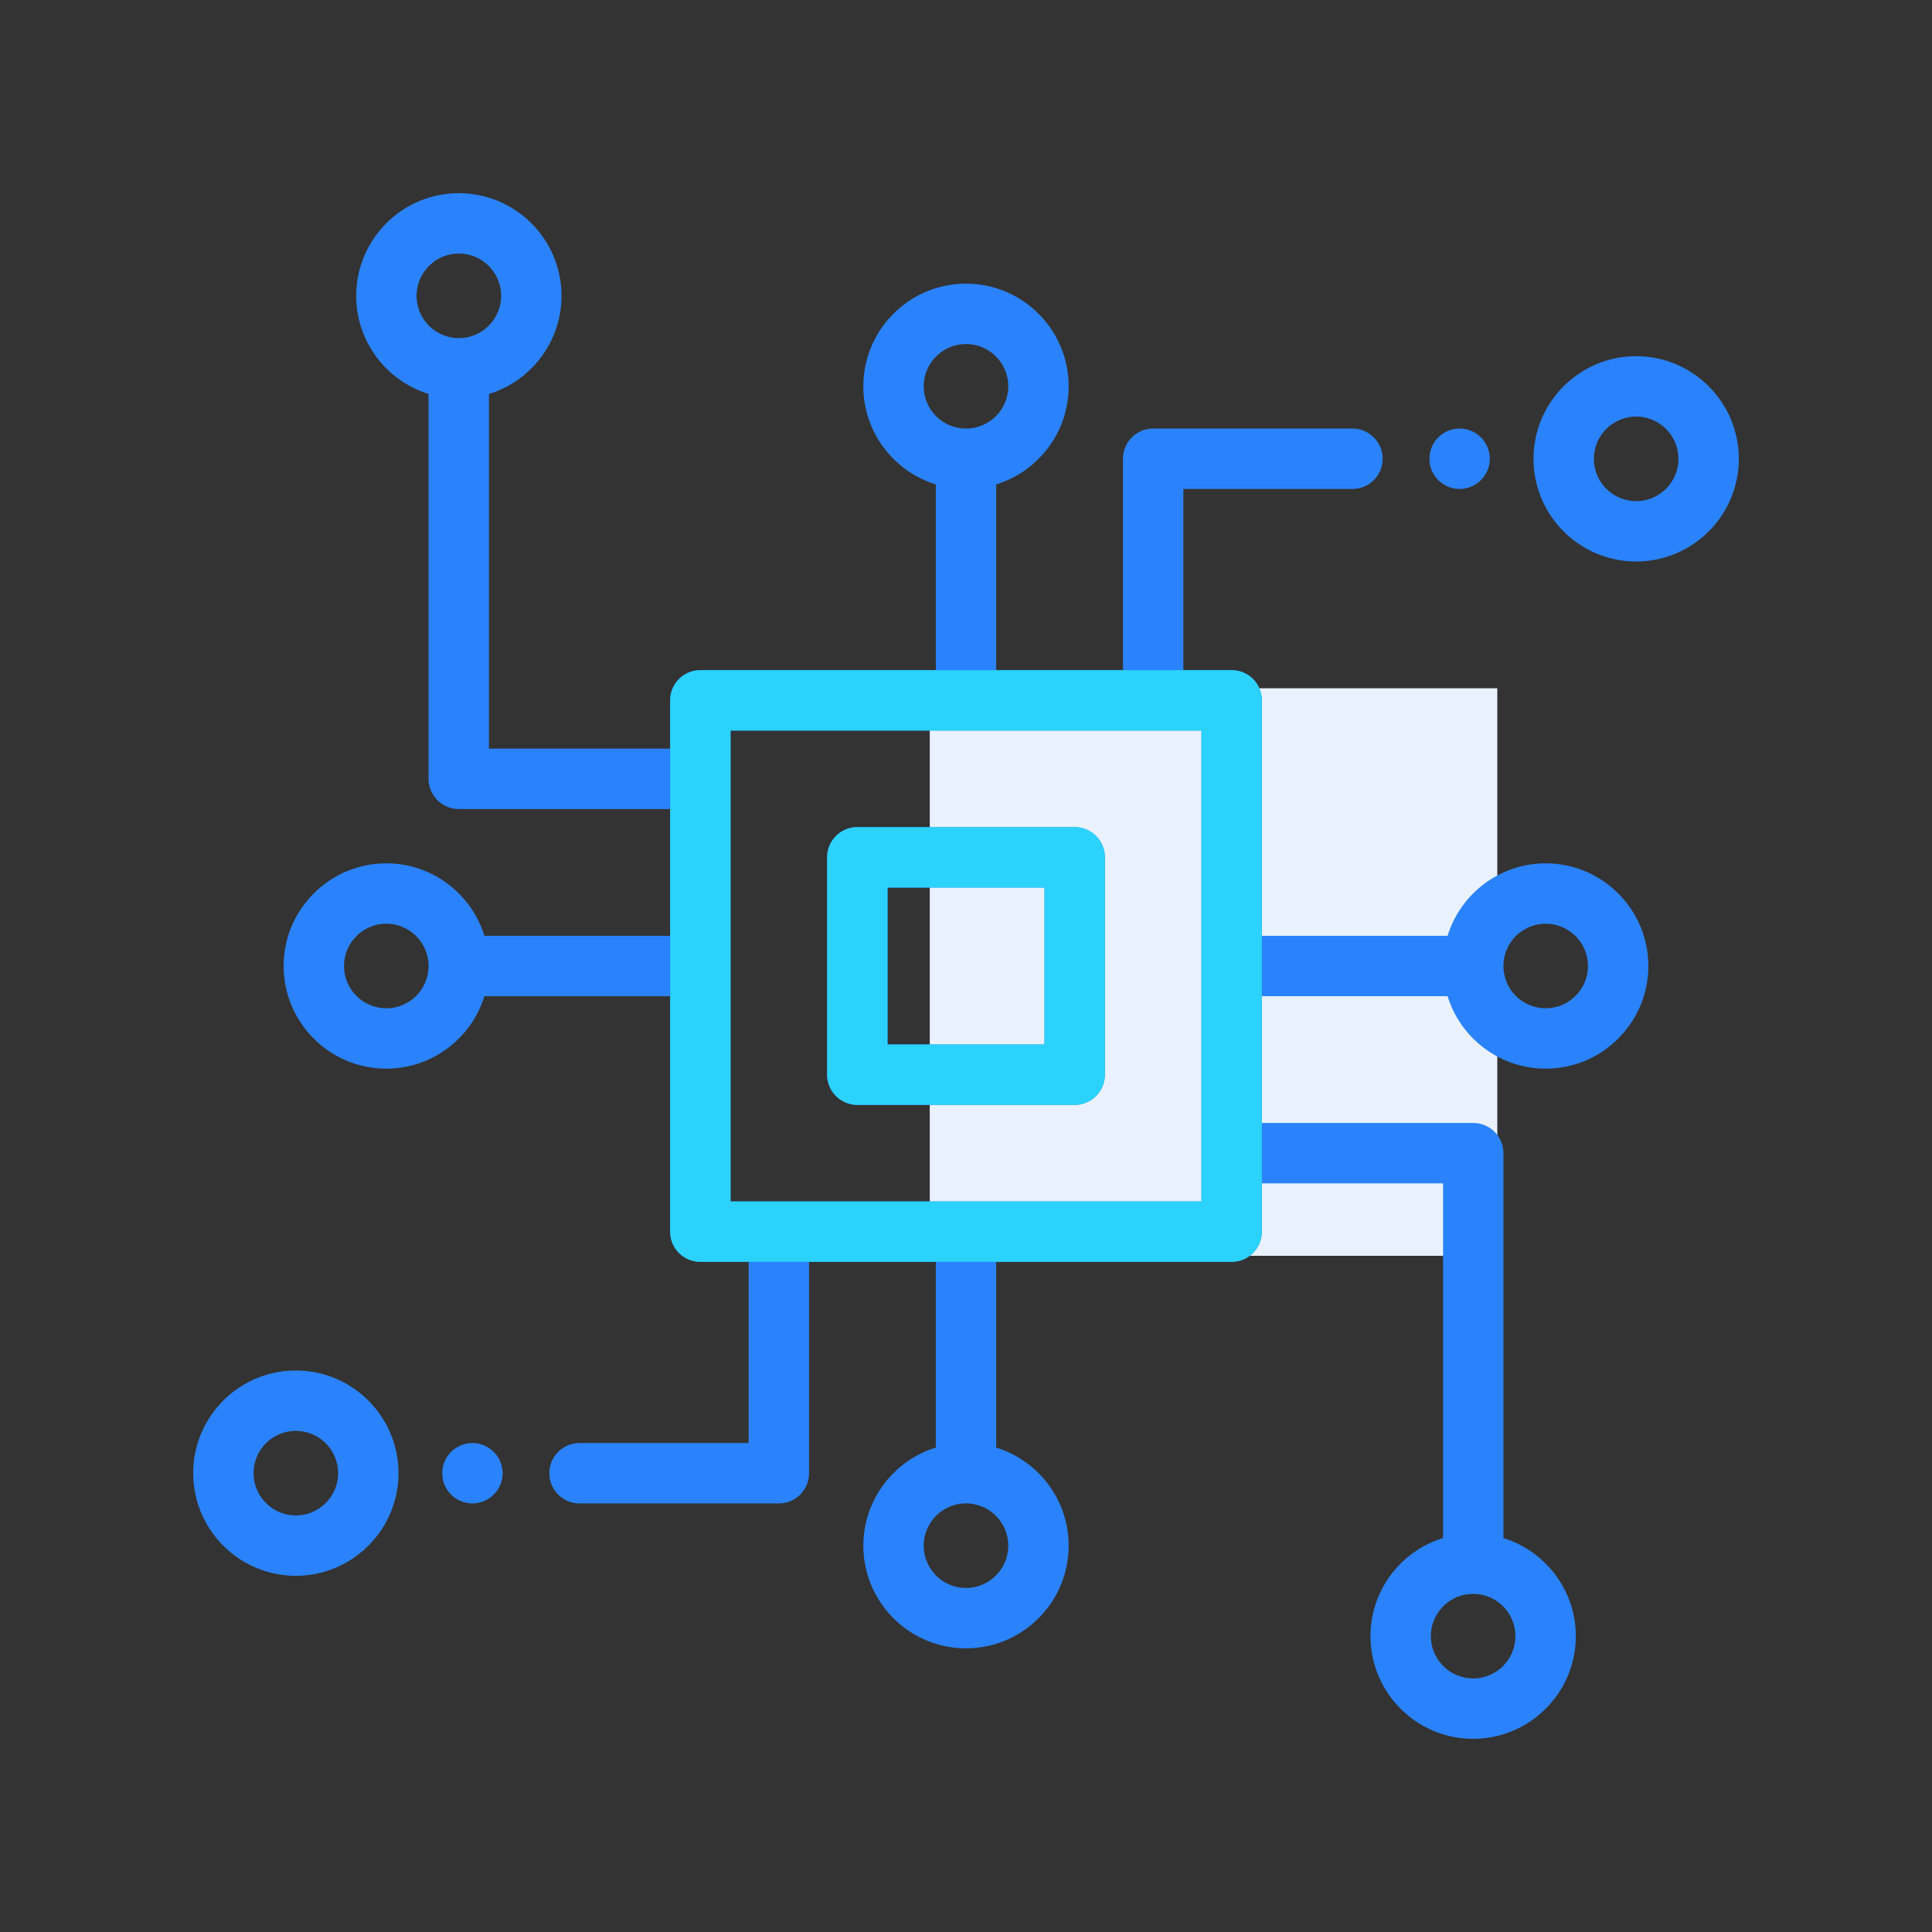 <?xml version="1.0" standalone="no"?><!DOCTYPE svg PUBLIC "-//W3C//DTD SVG 1.1//EN" "http://www.w3.org/Graphics/SVG/1.1/DTD/svg11.dtd"><svg class="icon" width="48px" height="48.00px" viewBox="0 0 1024 1024" version="1.1" xmlns="http://www.w3.org/2000/svg"><rect x="0" y="0" width="1024" height="1024" fill="#333333" stroke="none"/><path d="M793.6 665.6H492.8V364.8h300.8z" fill="#E9F2FE" /><path d="M569.6 438.4H454.4a16 16 0 0 0-16 16v115.2a16 16 0 0 0 16 16h115.2a16 16 0 0 0 16-16V454.4a16 16 0 0 0-16-16zM243.2 102.4c29.997 0 54.4 24.403 54.4 54.4 0 24.448-16.211 45.178-38.451 52.013V396.8H355.2v-25.6a16 16 0 0 1 16-16h124.8V256.749c-22.208-6.848-38.4-27.565-38.4-52 0-29.997 24.403-54.4 54.4-54.4 29.997 0 54.4 24.403 54.4 54.4 0 24.435-16.192 45.146-38.4 52V355.2H595.2V243.149a16 16 0 0 1 16-16h105.632a16 16 0 0 1 0 32H627.2V355.2h25.6a16 16 0 0 1 16 16v124.8h98.451c6.848-22.208 27.571-38.4 52-38.4 29.99 0 54.4 24.403 54.4 54.4 0 29.997-24.403 54.4-54.4 54.4-24.429 0-45.146-16.192-52-38.4H668.8V595.2h112.051a16 16 0 0 1 16 16v204.019c22.182 6.867 38.349 27.571 38.349 51.981 0 29.997-24.403 54.4-54.4 54.4-29.997 0-54.4-24.403-54.4-54.4 0-24.448 16.211-45.178 38.451-52.006V627.2H668.8v25.6a16 16 0 0 1-16 16H528v98.451c22.208 6.848 38.4 27.565 38.4 51.994 0 30.003-24.403 54.4-54.4 54.4-29.997 0-54.4-24.403-54.4-54.4 0-24.429 16.192-45.139 38.4-51.994V668.8H428.8v112.045a16 16 0 0 1-16 16H307.162a16 16 0 0 1 0-32H396.8V668.8h-25.6a16 16 0 0 1-16-16V528H256.742c-6.848 22.208-27.558 38.4-51.994 38.4-29.997 0-54.4-24.403-54.4-54.4 0-29.997 24.403-54.4 54.4-54.4 24.429 0 45.146 16.192 52 38.4H355.2V428.8H243.149a16 16 0 0 1-16-16V208.781C204.966 201.92 188.8 181.216 188.8 156.8c0-29.997 24.403-54.4 54.4-54.4z m537.6 742.4c-12.352 0-22.4 10.048-22.4 22.4s10.048 22.4 22.4 22.4 22.4-10.048 22.4-22.4-10.048-22.4-22.4-22.4z m-268.8-47.955c-12.352 0-22.4 10.048-22.4 22.4s10.048 22.4 22.4 22.4 22.4-10.048 22.4-22.4-10.048-22.4-22.4-22.4zM156.8 726.4c29.997 0 54.4 24.403 54.4 54.4 0 29.997-24.403 54.4-54.4 54.4-29.997 0-54.4-24.403-54.4-54.4 0-29.997 24.403-54.4 54.4-54.4z m0 32c-12.352 0-22.4 10.048-22.4 22.4s10.048 22.4 22.4 22.4 22.4-10.048 22.4-22.4-10.048-22.4-22.4-22.4z m93.6 6.445c4.205 0 8.333 1.715 11.309 4.691 2.976 2.976 4.691 7.104 4.691 11.309 0 4.211-1.709 8.339-4.691 11.315a16.115 16.115 0 0 1-11.309 4.685 16.128 16.128 0 0 1-11.309-4.685 16.115 16.115 0 0 1-4.691-11.315c0-4.205 1.709-8.333 4.691-11.309a16.115 16.115 0 0 1 11.309-4.691zM636.8 387.2h-249.6v249.6h249.6v-249.6z m-83.2 83.2v83.2h-83.2v-83.2h83.2z m265.651 19.2c-12.352 0-22.4 10.048-22.4 22.4s10.048 22.4 22.4 22.4 22.4-10.048 22.4-22.4-10.048-22.4-22.4-22.4z m-614.502 0c-12.352 0-22.4 10.048-22.4 22.4s10.048 22.4 22.4 22.4 22.4-10.048 22.4-22.4-10.048-22.4-22.4-22.4z m662.451-300.8c29.997 0 54.4 24.403 54.4 54.4 0 29.997-24.403 54.4-54.4 54.4-29.997 0-54.4-24.403-54.4-54.4 0-29.997 24.403-54.4 54.4-54.4z m0 32c-12.352 0-22.4 10.048-22.4 22.4s10.048 22.4 22.4 22.4 22.4-10.048 22.4-22.4-10.048-22.4-22.4-22.4z m-93.568 6.349a16.128 16.128 0 0 1 11.309 4.691c2.976 2.976 4.691 7.104 4.691 11.309 0 4.211-1.709 8.339-4.691 11.315a16.122 16.122 0 0 1-11.309 4.691c-4.224 0-8.333-1.715-11.328-4.691a16.102 16.102 0 0 1-4.672-11.309c0-4.211 1.696-8.339 4.672-11.315a16.128 16.128 0 0 1 11.328-4.685z m-261.632-44.8c-12.352 0-22.4 10.048-22.4 22.4s10.048 22.4 22.4 22.4 22.4-10.048 22.4-22.4-10.048-22.4-22.4-22.4zM243.2 134.4c-12.352 0-22.4 10.048-22.4 22.4S230.848 179.2 243.2 179.2s22.4-10.048 22.4-22.4S255.552 134.4 243.2 134.4z" fill="#2A83FC" /><path d="M569.6 438.4H454.4a16 16 0 0 0-16 16v115.2a16 16 0 0 0 16 16h115.2a16 16 0 0 0 16-16V454.4a16 16 0 0 0-16-16z m83.2-83.2a16 16 0 0 1 16 16v281.6a16 16 0 0 1-16 16H371.2a16 16 0 0 1-16-16V371.2a16 16 0 0 1 16-16z m-16 32h-249.6v249.6h249.6v-249.6z m-83.2 83.2v83.2h-83.2v-83.2h83.2z" fill="#2BD2FC" /></svg>